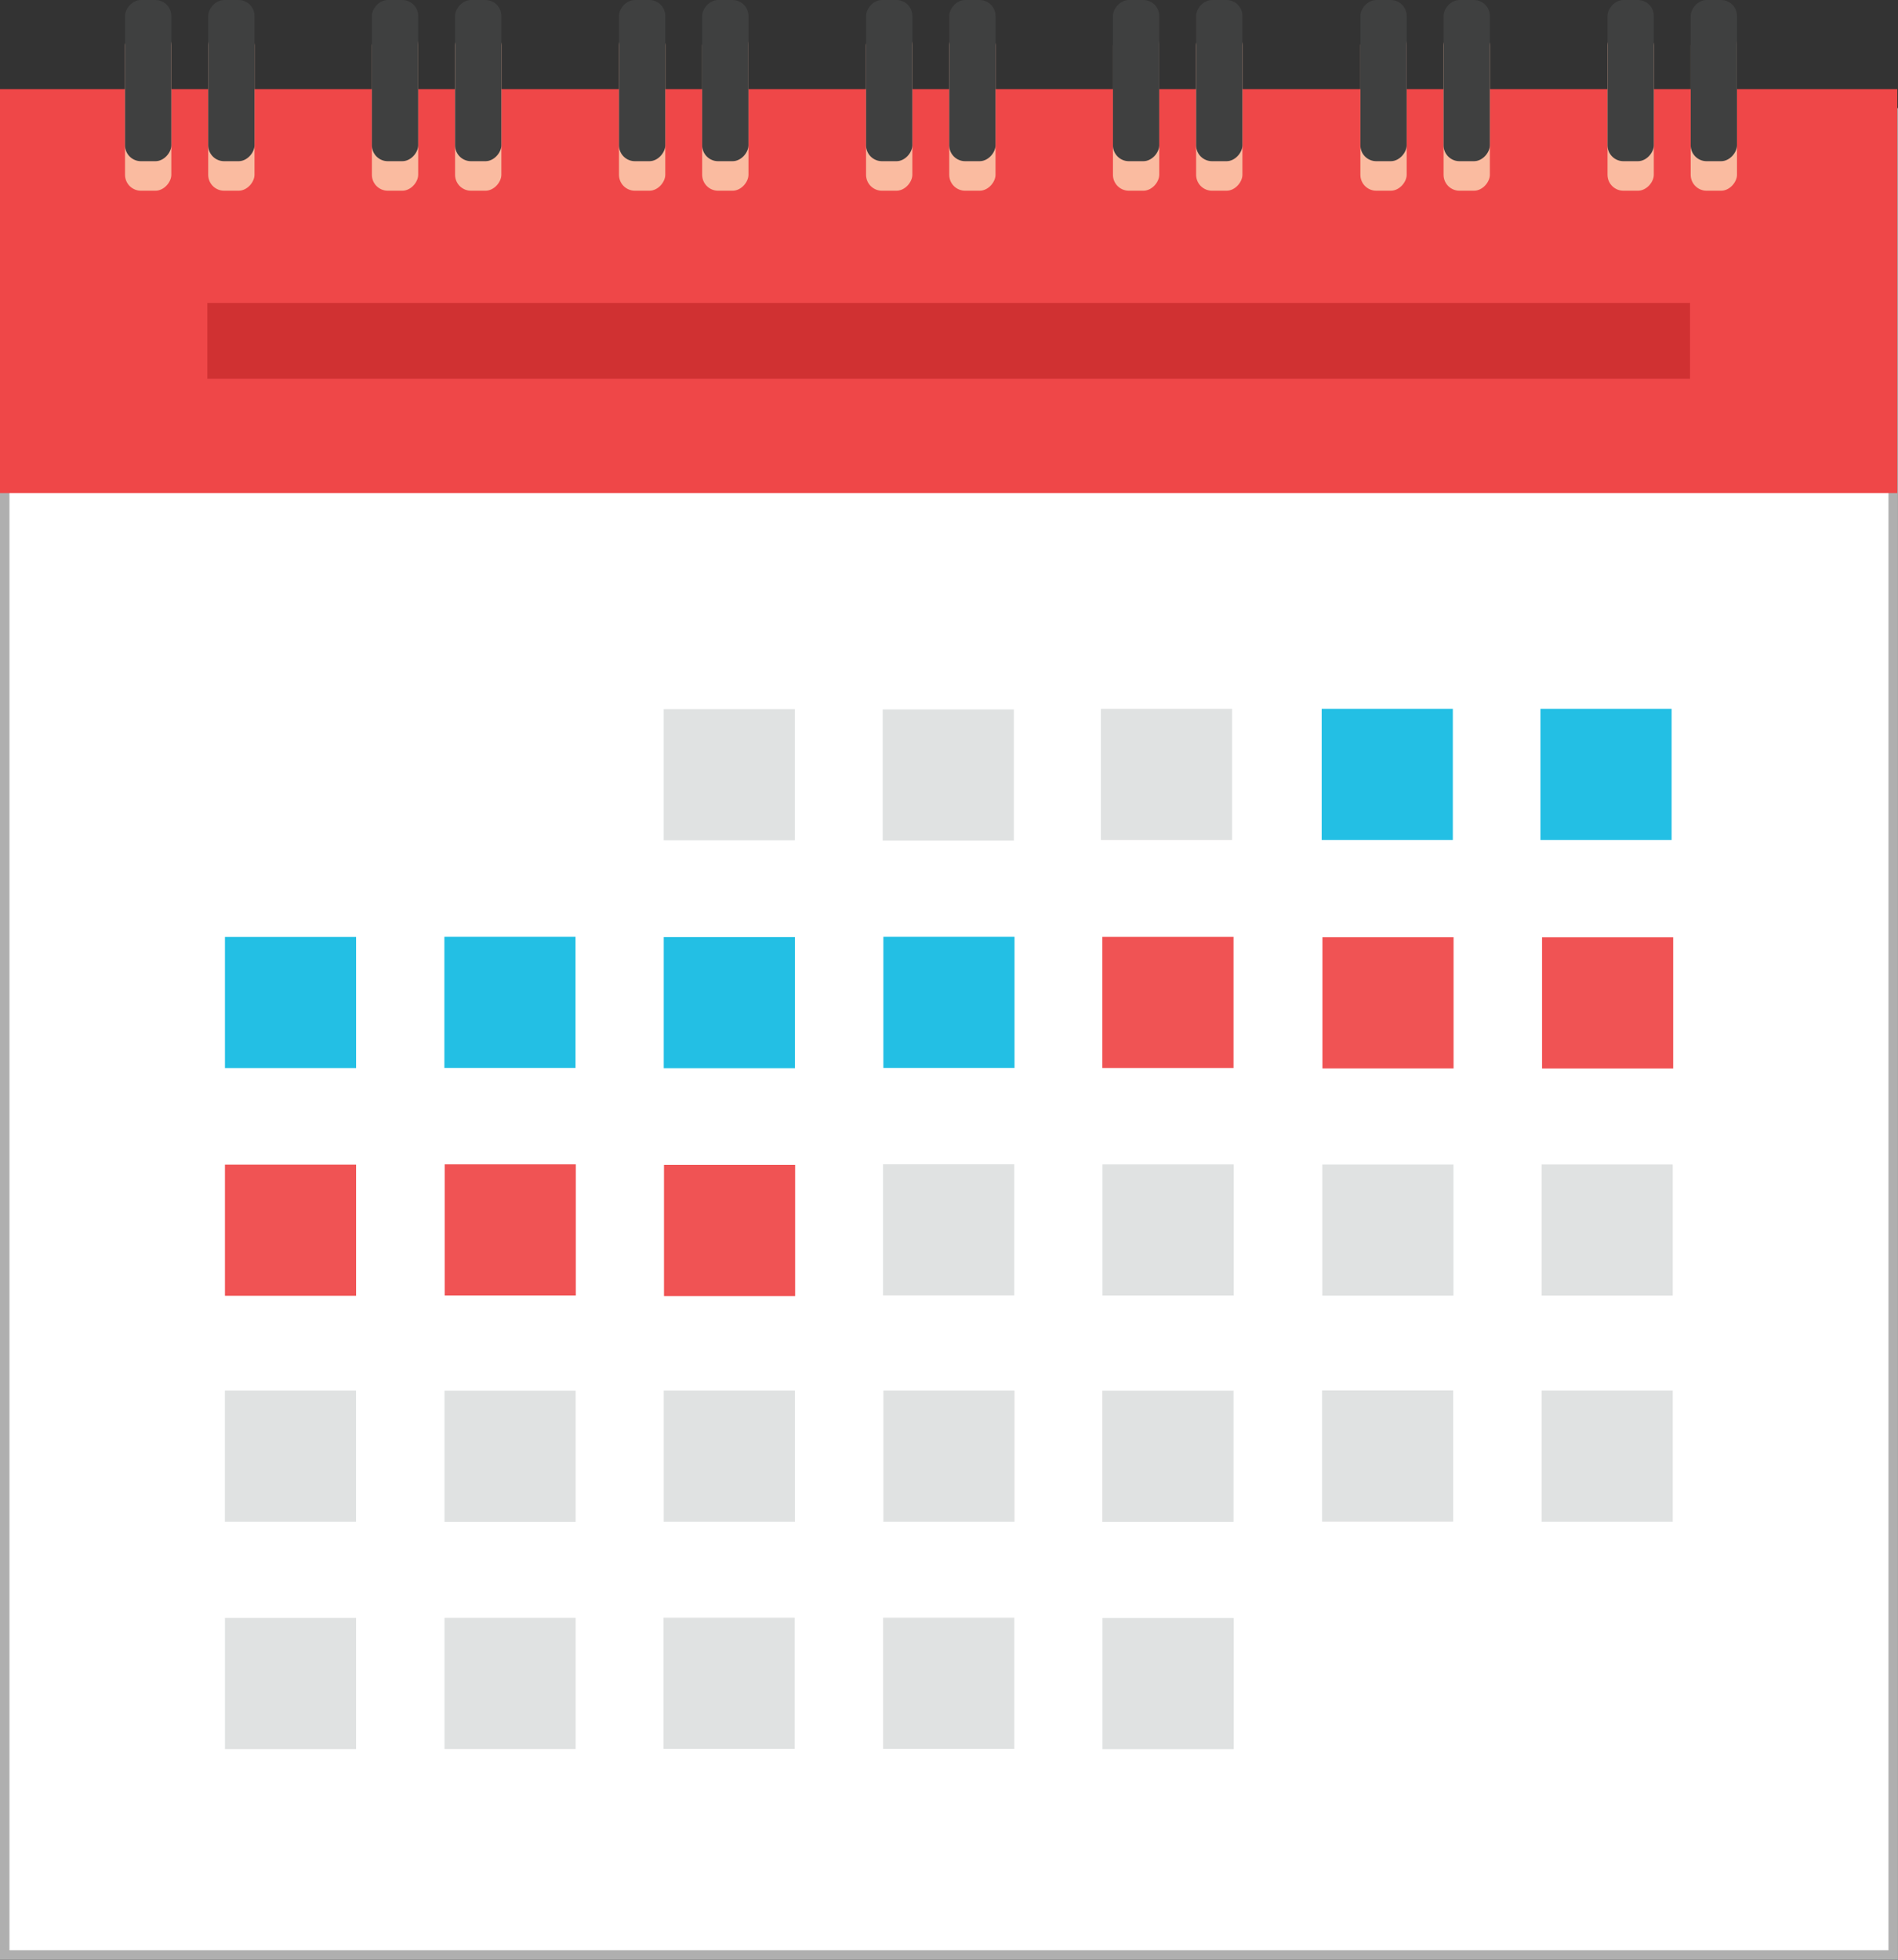 <svg xmlns:svg="http://www.w3.org/2000/svg" xmlns="http://www.w3.org/2000/svg" width="31" height="32" viewBox="0 0 31 32" version="1.1">
  <rect x="0" y="0" width="31" height="32" fill="#333333" stroke="none"/>
  <g transform="translate(1.335144e-5,-2209.25)">
    <rect width="30.845" height="30.078" x="0.077" y="2211.094" style="fill:#fff;stroke-width:0.155;stroke:#afafaf"/>
    <g transform="translate(0.38,-0.136)">
      <rect y="2220.965" x="10.46" height="2.142" width="2.142" fill="#e0e2e2"/>
      <rect y="2220.97" x="14.037" height="2.142" width="2.142" fill="#e0e2e2"/>
      <rect y="2220.96" x="17.601" height="2.142" width="2.142" fill="#e0e2e2"/>
      <rect y="2220.96" x="21.207" height="2.142" width="2.142" fill="#23bfe4"/>
      <rect y="2220.96" x="24.78" height="2.142" width="2.142" fill="#23bfe4"/>
      <rect y="2224.684" x="3.294" height="2.142" width="2.142" fill="#23bfe4"/>
      <rect y="2224.682" x="6.878" height="2.142" width="2.142" fill="#23bfe4"/>
      <rect y="2224.686" x="10.461" height="2.142" width="2.142" fill="#23bfe4"/>
      <rect y="2224.682" x="14.048" height="2.142" width="2.142" fill="#23bfe4"/>
      <rect y="2224.683" x="17.625" height="2.142" width="2.142" fill="#f05354"/>
      <rect y="2224.689" x="21.219" height="2.142" width="2.142" fill="#f05354"/>
      <rect y="2224.69" x="24.806" height="2.142" width="2.142" fill="#f05354"/>
      <rect y="2228.403" x="3.294" height="2.142" width="2.142" fill="#f05354"/>
      <rect y="2228.398" x="6.883" height="2.142" width="2.142" fill="#f05354"/>
      <rect y="2228.407" x="10.465" height="2.142" width="2.142" fill="#f05354"/>
      <rect y="2228.397" x="14.043" height="2.142" width="2.142" fill="#e0e2e2"/>
      <rect y="2228.399" x="17.627" height="2.142" width="2.142" fill="#e0e2e2"/>
      <rect y="2228.401" x="21.217" height="2.142" width="2.142" fill="#e0e2e2"/>
      <rect y="2228.4" x="24.799" height="2.142" width="2.142" fill="#e0e2e2"/>
      <rect y="2232.092" x="3.293" height="2.142" width="2.142" fill="#e0e2e2"/>
      <rect y="2232.094" x="6.88" height="2.142" width="2.142" fill="#e0e2e2"/>
      <rect y="2232.092" x="10.461" height="2.142" width="2.142" fill="#e0e2e2"/>
      <rect y="2232.092" x="14.048" height="2.142" width="2.142" fill="#e0e2e2"/>
      <rect y="2232.094" x="17.625" height="2.142" width="2.142" fill="#e0e2e2"/>
      <rect y="2232.09" x="21.213" height="2.142" width="2.142" fill="#e0e2e2"/>
      <rect y="2232.092" x="24.799" height="2.142" width="2.142" fill="#e0e2e2"/>
      <rect y="2235.805" x="3.294" height="2.142" width="2.142" fill="#e0e2e2"/>
      <rect y="2235.804" x="6.88" height="2.142" width="2.142" fill="#e0e2e2"/>
      <rect y="2235.802" x="10.457" height="2.142" width="2.142" fill="#e0e2e2"/>
      <rect y="2235.802" x="14.044" height="2.142" width="2.142" fill="#e0e2e2"/>
      <rect y="2235.806" x="17.627" height="2.142" width="2.142" fill="#e0e2e2"/>
    </g>
    <g transform="matrix(1.025,0,0,1,-1.2824596e-6,0)">
      <rect ry="0" y="2210.706" x="-1.4100869e-05" height="6.596" width="30.233" fill="#ef4748"/>
      <rect y="2214.197" x="3.304" height="1.237" width="23.626" fill="#d03132"/>
    </g>
    <g transform="matrix(0.014,0,0,0.014,0.383,2209.25)">
      <rect width="54" height="188" x="118.507" y="-222.441" ry="18.558" transform="scale(1,-1)" fill="#fabba0"/>
      <rect width="54" height="188" x="118.508" y="-188.012" ry="18.558" transform="scale(1,-1)" fill="#3f4040"/>
      <rect width="54" height="188" x="215.55" y="-222.441" ry="18.558" transform="scale(1,-1)" fill="#fabba0"/>
      <rect width="54" height="188" x="215.551" y="-188.012" ry="18.558" transform="scale(1,-1)" fill="#3f4040"/>
      <g transform="translate(287.999,-1.7196151e-4)">
        <rect width="54" height="188" x="118.507" y="-222.441" ry="18.558" transform="scale(1,-1)" fill="#fabba0"/>
        <rect width="54" height="188" x="118.508" y="-188.012" ry="18.558" transform="scale(1,-1)" fill="#3f4040"/>
        <rect width="54" height="188" x="215.55" y="-222.441" ry="18.558" transform="scale(1,-1)" fill="#fabba0"/>
        <rect width="54" height="188" x="215.551" y="-188.012" ry="18.558" transform="scale(1,-1)" fill="#3f4040"/>
      </g>
      <g transform="translate(576.274,-1.7196151e-4)">
        <rect width="54" height="188" x="118.507" y="-222.441" ry="18.558" transform="scale(1,-1)" fill="#fabba0"/>
        <rect width="54" height="188" x="118.508" y="-188.012" ry="18.558" transform="scale(1,-1)" fill="#3f4040"/>
        <rect width="54" height="188" x="215.55" y="-222.441" ry="18.558" transform="scale(1,-1)" fill="#fabba0"/>
        <rect width="54" height="188" x="215.551" y="-188.012" ry="18.558" transform="scale(1,-1)" fill="#3f4040"/>
      </g>
      <g transform="translate(864.51,-1.7196151e-4)">
        <rect width="54" height="188" x="118.507" y="-222.441" ry="18.558" transform="scale(1,-1)" fill="#fabba0"/>
        <rect width="54" height="188" x="118.508" y="-188.012" ry="18.558" transform="scale(1,-1)" fill="#3f4040"/>
        <rect width="54" height="188" x="215.55" y="-222.441" ry="18.558" transform="scale(1,-1)" fill="#fabba0"/>
        <rect width="54" height="188" x="215.551" y="-188.012" ry="18.558" transform="scale(1,-1)" fill="#3f4040"/>
      </g>
      <g transform="translate(1152.547,-1.7196151e-4)">
        <rect width="54" height="188" x="118.507" y="-222.441" ry="18.558" transform="scale(1,-1)" fill="#fabba0"/>
        <rect width="54" height="188" x="118.508" y="-188.012" ry="18.558" transform="scale(1,-1)" fill="#3f4040"/>
        <rect width="54" height="188" x="215.55" y="-222.441" ry="18.558" transform="scale(1,-1)" fill="#fabba0"/>
        <rect width="54" height="188" x="215.551" y="-188.012" ry="18.558" transform="scale(1,-1)" fill="#3f4040"/>
      </g>
      <g transform="translate(1441.219,-1.7196151e-4)">
        <rect width="54" height="188" x="118.507" y="-222.441" ry="18.558" transform="scale(1,-1)" fill="#fabba0"/>
        <rect width="54" height="188" x="118.508" y="-188.012" ry="18.558" transform="scale(1,-1)" fill="#3f4040"/>
        <rect width="54" height="188" x="215.55" y="-222.441" ry="18.558" transform="scale(1,-1)" fill="#fabba0"/>
        <rect width="54" height="188" x="215.551" y="-188.012" ry="18.558" transform="scale(1,-1)" fill="#3f4040"/>
      </g>
      <g transform="translate(1729.534,-1.7196151e-4)">
        <rect width="54" height="188" x="118.507" y="-222.441" ry="18.558" transform="scale(1,-1)" fill="#fabba0"/>
        <rect width="54" height="188" x="118.508" y="-188.012" ry="18.558" transform="scale(1,-1)" fill="#3f4040"/>
        <rect width="54" height="188" x="215.55" y="-222.441" ry="18.558" transform="scale(1,-1)" fill="#fabba0"/>
        <rect width="54" height="188" x="215.551" y="-188.012" ry="18.558" transform="scale(1,-1)" fill="#3f4040"/>
      </g>
    </g>
  </g>
</svg>
